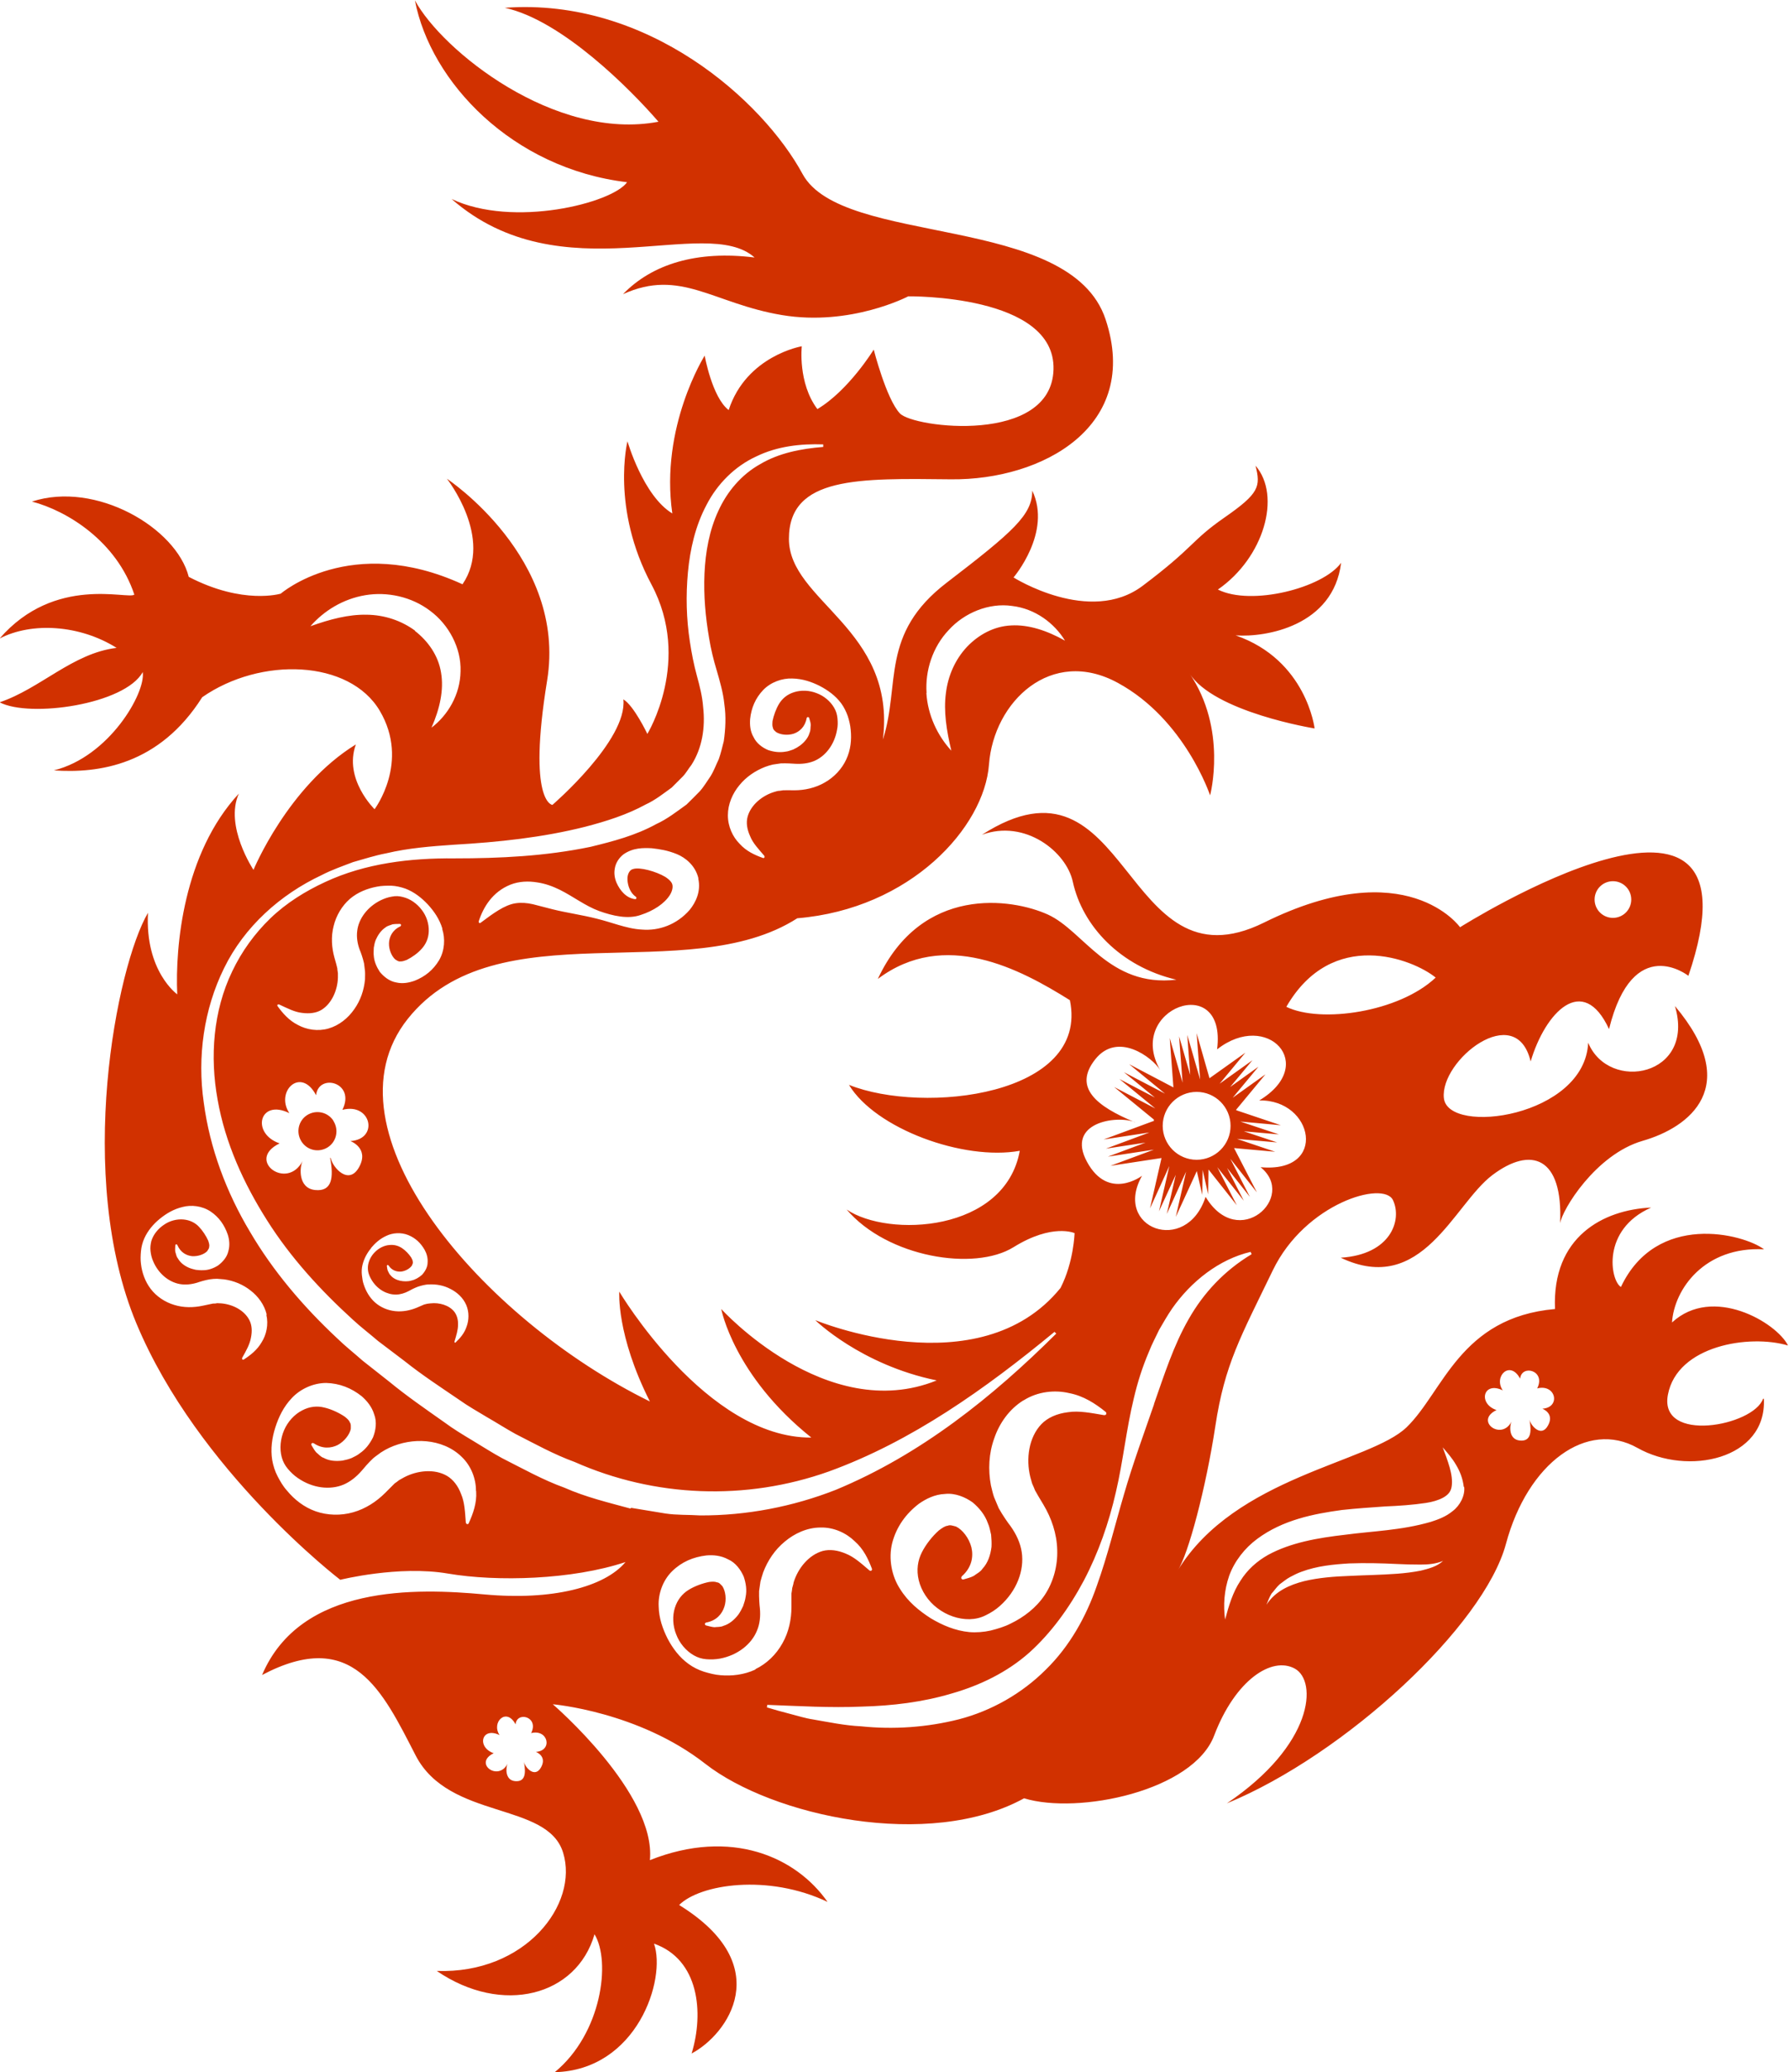<?xml version="1.0" encoding="UTF-8"?>
<svg id="Layer_1" data-name="Layer 1" xmlns="http://www.w3.org/2000/svg" viewBox="0 0 91.75 106.22">
  <defs>
    <style>
      .cls-1 {
        fill: #d13100;
        stroke-width: 0px;
      }
    </style>
  </defs>
  <path class="cls-1" d="M17.1,57.46c.29.46.16,1.06-.29,1.35-.46.29-1.06.16-1.35-.3-.29-.46-.16-1.06.29-1.35.46-.29,1.06-.16,1.35.29ZM90.46,71.7c.16,3.11-3.91,3.97-6.48,2.52-2.57-1.45-5.63.75-6.75,4.93-1.13,4.18-8.2,10.77-14.31,13.29,4.45-3,4.66-6.27,3.48-6.91-1.18-.64-3.05.59-4.13,3.43-1.07,2.84-6.97,4.07-9.75,3.22-4.88,2.68-12.92.91-16.35-1.77-3.43-2.68-7.82-3.05-7.82-3.05,0,0,5.31,4.56,4.98,7.99,4.18-1.66,7.5-.16,9.11,2.14-3.05-1.45-6.54-.91-7.61.16,5.04,3.11,2.47,6.65.64,7.61.64-2.09.38-4.82-1.93-5.63.64,1.82-.86,6.48-5.09,6.59,2.41-1.98,2.89-5.68,2.04-7.07-.91,3.16-4.72,4.18-8.09,1.88,4.56.16,7.29-3.43,6.48-6.06-.8-2.63-5.84-1.66-7.56-4.98-1.71-3.32-3.22-6.59-7.88-4.13,1.98-4.66,7.93-4.45,11.41-4.13,3.48.32,6.16-.38,7.23-1.66-2.73.91-6.59,1.02-9.11.59-2.52-.43-5.52.32-5.52.32,0,0-7.29-5.57-10.45-13.13-3.16-7.56-1.02-18.33.59-21.06-.16,3,1.5,4.18,1.5,4.18-.11-2.47.32-7.23,3.16-10.29-.75,1.66.75,3.91.75,3.91,0,0,1.77-4.29,5.25-6.43-.64,1.77.96,3.32.96,3.32,0,0,1.82-2.41.27-5.04-1.55-2.63-6.11-2.79-9.11-.7-2.2,3.48-5.31,3.91-7.61,3.75,2.84-.7,4.72-3.97,4.56-5.04-.91,1.66-5.79,2.36-7.34,1.55,2.09-.7,3.75-2.52,6-2.79-1.88-1.18-4.34-1.34-6-.48,2.84-3.27,6.59-1.98,6.91-2.25-.91-2.73-3.43-4.29-5.25-4.77,3.27-1.07,7.4,1.34,8.04,3.86,2.79,1.45,4.72.86,4.72.86,0,0,3.59-3.11,9.32-.48,1.61-2.36-.8-5.41-.8-5.41,0,0,6.16,4.07,5.14,10.34-1.02,6.27.27,6.38.27,6.38,0,0,3.86-3.32,3.64-5.41.54.32,1.23,1.77,1.23,1.77,0,0,2.3-3.75.21-7.66-2.09-3.91-1.23-7.34-1.23-7.34,0,0,.8,2.79,2.3,3.7-.64-4.45,1.66-8.09,1.66-8.09,0,0,.38,2.14,1.23,2.79.91-2.79,3.75-3.27,3.75-3.27,0,0-.21,1.88.8,3.22,1.61-.96,2.89-3.05,2.89-3.05,0,0,.64,2.52,1.34,3.27.7.75,7.77,1.61,7.88-2.25.11-3.86-7.45-3.75-7.45-3.75,0,0-2.95,1.55-6.48.96s-5.2-2.41-8.15-1.07c1.5-1.55,3.8-2.25,6.75-1.88-2.52-2.25-9.91,1.93-15.54-3,3.16,1.5,8.25.21,9-.86-5.89-.7-10.08-5.14-10.88-9.32,1.39,2.57,7.18,7.23,12.49,6.22-1.39-1.61-4.93-5.2-7.88-5.84,7.34-.54,13.24,4.77,15.27,8.52,2.04,3.75,13.72,1.98,15.54,7.45,1.82,5.47-3.22,8.25-7.93,8.2s-8.31-.16-8.31,3.05,5.52,4.61,4.82,10.29c.91-2.84-.16-5.41,3.27-8.04,3.43-2.63,4.39-3.48,4.39-4.72,1.02,2.14-.96,4.45-.96,4.45,0,0,3.91,2.47,6.62.43,2.71-2.04,2.44-2.28,4.21-3.51,1.77-1.23,1.85-1.58,1.58-2.65,1.34,1.55.43,4.72-1.93,6.35,1.71.86,5.39-.08,6.32-1.37-.4,3.24-3.86,3.83-5.41,3.72,3.64,1.26,4.05,4.77,4.05,4.77,0,0-5.17-.83-6.43-2.84,1.98,2.89,1.07,6.27,1.07,6.27,0,0-1.29-3.89-4.72-5.76-3.43-1.88-6.38.96-6.62,4.18-.24,3.22-4.02,7.4-9.83,7.88-5.65,3.62-15.43-.55-19.98,5.16-4.54,5.71,3.82,15.39,12.42,19.61-1.73-3.42-1.57-5.63-1.57-5.63,0,0,4.46,7.52,9.85,7.48-3.98-3.18-4.62-6.59-4.62-6.59,0,0,5.39,5.95,11.05,3.66-3.9-.8-6.23-3.09-6.23-3.09,0,0,8.4,3.5,12.58-1.65.68-1.33.72-2.81.72-2.81,0,0-1.13-.52-3.13.72-2.01,1.25-6.47.52-8.56-1.93,2.13,1.45,8.12,1.17,8.88-3.01-2.89.52-7.4-1.13-8.76-3.38,3.82,1.53,12.34.56,11.33-4.34-2.57-1.61-6.43-3.66-9.85-1.09,2.25-4.82,6.87-4.14,8.72-3.3,1.85.84,3.13,3.74,6.59,3.34-2.89-.68-4.82-2.77-5.31-5.02-.33-1.54-2.45-3.22-4.66-2.41,7.64-4.9,7.15,8.12,14.47,4.5,7.32-3.62,10.05.24,10.05.24,0,0,16-10.1,11.71,2.49,0,0-2.84-2.25-4.07,2.73-1.34-2.89-3.27-.86-4.02,1.66-.75-3.16-4.66-.05-4.45,1.88.21,1.93,7.23.96,7.4-2.84,1.07,2.57,5.52,1.71,4.45-1.88,3.48,4.13.75,6.22-1.66,6.91-2.41.7-4.13,3.54-4.23,4.23.16-3.43-1.5-3.97-3.48-2.47-1.98,1.5-3.59,6.22-7.77,4.23,2.57-.16,3.16-1.93,2.68-2.95-.48-1.02-4.5.16-6.16,3.59s-2.47,4.82-2.95,7.99c-.48,3.16-1.39,6.59-1.93,7.4,2.95-4.82,9.86-5.52,11.74-7.34,1.88-1.82,2.73-5.63,7.61-6.06-.16-3.7,2.47-5.09,4.93-5.2-2.57,1.13-2.09,3.75-1.55,4.07,1.82-3.86,6.27-2.73,7.34-1.93-3.05-.16-4.61,2.04-4.72,3.75,2.09-1.93,5.36,0,5.95,1.18-1.98-.59-5.68,0-6.16,2.52-.48,2.52,4.39,1.61,4.88.21ZM81.78,46.11c0,.52.42.94.94.94s.94-.42.94-.94-.42-.94-.94-.94-.94.42-.94.94ZM47.51,35.52c.07,1.14.57,2.19,1.28,2.96-.25-1.04-.4-2.02-.28-2.94.11-.92.49-1.75,1.08-2.38.59-.62,1.38-1.06,2.27-1.1.89-.05,1.83.26,2.76.78-.55-.9-1.53-1.64-2.72-1.78-1.18-.17-2.44.35-3.24,1.23-.83.87-1.22,2.09-1.14,3.23ZM27.24,88.84c.42-.84-.73-1.14-.8-.45-.46-.89-1.26-.11-.82.55-.92-.45-1.19.62-.3.93-1.06.51.23,1.47.71.54-.09.19-.14.84.38.89.53.05.57-.39.46-.99.06.29.56.86.88.28.32-.58-.27-.79-.27-.79.88-.05.64-1.19-.25-.96ZM65.97,51.61c1.77.86,5.79.27,7.66-1.5-1.18-.96-5.31-2.57-7.66,1.5ZM58.21,57.52c-.96-.37-3.56.02-2.46,2.04,1.1,2.02,2.82.71,2.82.71-1.52,2.69,2.27,4.11,3.26,1.08,1.68,2.8,4.71,0,2.82-1.52,3.49.32,2.71-3.49-.07-3.42,3.05-1.84.41-4.64-2.16-2.62.51-4.04-4.73-2.09-2.92,1.06-.39-.64-2.18-2-3.33-.55-1.15,1.45.07,2.41,2.02,3.22ZM52.49,71.78c-.73.45-1.24,1.18-1.5,1.95-.28.77-.32,1.61-.17,2.41.05.2.09.4.16.6.08.19.16.38.24.57.2.36.48.76.6.91.3.42.51.87.58,1.34.14.93-.25,1.99-1.12,2.76-.21.19-.46.35-.73.48-.26.13-.52.19-.82.2-.58.01-1.18-.2-1.66-.57-.48-.36-.82-.89-.95-1.42-.13-.54-.05-1.03.16-1.44.2-.4.54-.83.87-1.12.17-.13.32-.23.45-.24.13-.06.26,0,.43.04.33.16.67.59.79,1.07.11.47.02,1.02-.48,1.47h-.01s-.04.08-.03.11c.02.05.07.08.12.06.16-.05.35-.09.52-.18.14-.11.34-.2.45-.37.28-.3.41-.71.46-1.12.01-.2,0-.41-.02-.62-.05-.2-.08-.41-.17-.6-.14-.4-.42-.76-.78-1.06-.38-.27-.9-.49-1.42-.43-.52.02-.97.25-1.33.5-.68.52-1.15,1.18-1.37,2-.21.83-.02,1.73.4,2.37.41.66.98,1.12,1.57,1.5.6.36,1.26.64,1.98.71.36.03.75,0,1.1-.08.35-.09.7-.19,1.03-.36.66-.32,1.3-.8,1.74-1.46.44-.66.67-1.5.64-2.32-.02-.83-.3-1.63-.7-2.3-.24-.39-.32-.54-.44-.75-.04-.11-.09-.22-.14-.33-.04-.11-.06-.23-.1-.35-.23-.93-.08-2.03.57-2.71.32-.33.79-.54,1.36-.61.57-.09,1.19.04,1.85.15h.01s.07,0,.09-.03c.03-.04.03-.1-.02-.14-.52-.42-1.13-.82-1.87-.96-.72-.17-1.6-.09-2.33.37ZM19.04,63.97c-.21.25-.37.54-.45.87-.04.16-.05.35-.03.52.02.17.04.34.1.5.11.33.29.65.57.9.28.25.65.41,1.04.45.39.04.77-.04,1.11-.18.2-.09.27-.12.37-.16.05-.01.11-.03.16-.04.05-.01.11-.01.17-.02.45-.05.95.09,1.22.43.13.17.2.4.19.67,0,.27-.09.55-.18.85,0,.02,0,.04,0,.05.02.02.05.02.06,0,.23-.22.45-.47.56-.81.12-.32.14-.74-.02-1.11-.16-.37-.47-.65-.81-.82-.34-.18-.72-.25-1.11-.23-.1,0-.19.02-.29.04-.09.02-.19.05-.28.08-.18.07-.38.17-.46.22-.21.11-.44.18-.66.18-.44,0-.91-.24-1.21-.7-.07-.11-.14-.24-.18-.37-.04-.13-.05-.25-.04-.39.03-.27.17-.54.37-.73.2-.2.47-.33.72-.35.26-.03.48.04.66.16.18.12.35.3.47.48.05.09.08.16.08.22.02.07-.02.12-.05.2-.1.14-.31.27-.54.3-.22.02-.48-.05-.65-.31h0s-.03-.03-.05-.03c-.02,0-.04.03-.04.05.01.08.02.17.05.25.04.07.07.17.14.23.12.15.31.24.49.28.09.02.19.03.29.03.1,0,.19-.01.29-.04.19-.04.38-.15.54-.29.15-.16.29-.39.29-.63.02-.24-.05-.47-.15-.65-.2-.35-.47-.61-.84-.76-.37-.15-.8-.12-1.13.04-.33.15-.58.38-.79.63ZM16.96,59.36c.1.49.93,1.43,1.46.46.53-.97-.45-1.33-.45-1.33,1.48-.09,1.07-1.99-.41-1.6.7-1.41-1.22-1.9-1.35-.75-.78-1.49-2.11-.19-1.37.92-1.54-.76-1.98,1.04-.5,1.55-1.76.85.38,2.45,1.18.9-.16.32-.24,1.4.64,1.49s.96-.65.77-1.65ZM22.69,47.61c-.15-.5-.43-.9-.75-1.25-.32-.34-.7-.64-1.15-.81-.23-.08-.48-.14-.73-.15-.24,0-.49,0-.73.05-.48.09-.98.28-1.39.63-.4.35-.7.85-.83,1.39-.14.54-.1,1.11.04,1.61.09.3.11.4.15.56,0,.08.02.16.03.24,0,.08,0,.16,0,.24-.02.64-.32,1.33-.85,1.65-.27.16-.61.2-.99.15-.38-.04-.76-.24-1.17-.43h0s-.05-.01-.07,0c-.03.02-.04.06-.01.09.26.36.58.73,1.04.96.44.24,1.02.34,1.57.18.55-.16,1.01-.54,1.32-.99.32-.45.5-.98.55-1.53,0-.14.01-.28,0-.41-.02-.14-.03-.28-.05-.41-.06-.27-.17-.58-.22-.69-.12-.32-.17-.65-.13-.97.07-.62.52-1.24,1.22-1.58.17-.08.36-.15.56-.18.19-.04.37-.03.56.02.38.09.73.34.97.66.25.32.37.72.36,1.09-.01.37-.15.67-.36.9-.2.23-.5.44-.76.57-.13.05-.25.09-.33.08-.1.02-.17-.04-.27-.1-.18-.16-.33-.5-.32-.83.01-.32.17-.67.57-.86h.01s.04-.04.04-.07c0-.04-.03-.06-.07-.06-.11,0-.24,0-.37.02-.11.05-.26.07-.36.16-.23.15-.39.39-.5.64-.05.13-.08.26-.1.4,0,.14-.02.28,0,.42.02.28.14.56.31.82.2.24.49.48.84.54.34.08.67.01.95-.09.53-.21.95-.55,1.25-1.05.29-.5.32-1.11.16-1.6ZM35.82,45.03c-.15-.66-.67-1.07-1.11-1.25-.47-.19-.85-.25-1.29-.3-.43-.02-.95-.03-1.44.31-.24.18-.41.46-.45.73-.05.27,0,.52.09.73.18.41.51.79.95.84.02,0,.05,0,.06-.03.02-.03.01-.07-.02-.09h0c-.29-.2-.41-.56-.43-.86-.02-.32.13-.53.28-.56.34-.12,1.19.12,1.66.4.23.15.34.29.36.39.03.1.02.3-.12.53-.28.45-.85.82-1.5,1.03-.65.23-1.43.05-2.13-.2-.71-.26-1.32-.74-2.02-1.09-.35-.17-.74-.32-1.17-.38-.43-.07-.92-.06-1.37.12-.91.37-1.38,1.14-1.62,1.88,0,.02,0,.04.01.06.02.03.06.04.09.01.63-.47,1.23-.92,1.8-1,.28-.04.57-.02.88.05l1.01.26c.72.18,1.52.29,2.26.48.37.09.74.21,1.11.32.38.11.79.22,1.22.24.86.07,1.78-.25,2.44-1.01.31-.38.59-.95.44-1.61ZM39.14,35.37c-.4.42-.61.92-.67,1.49-.02.29,0,.63.18.93.15.32.46.54.75.66.3.1.6.13.88.08.14-.01.27-.07.4-.11.13-.06.25-.13.36-.21.22-.17.41-.39.48-.65.06-.12.04-.27.06-.39,0-.13-.05-.25-.08-.36,0-.03-.04-.06-.08-.05-.03,0-.04.03-.05.05h0c-.08.45-.37.7-.67.8-.32.1-.68.05-.89-.08-.09-.08-.16-.13-.17-.23-.04-.08-.03-.2-.02-.34.06-.29.18-.63.34-.89.16-.26.41-.48.77-.59.35-.11.77-.1,1.15.05.38.14.71.42.9.75.1.17.15.34.17.54.02.2.02.4-.02.58-.13.77-.6,1.37-1.18,1.61-.29.12-.63.16-.97.14-.13-.01-.46-.03-.73-.02-.14.02-.28.04-.41.06-.13.03-.27.07-.4.12-.51.2-.97.51-1.32.94-.35.42-.59.97-.59,1.54,0,.58.25,1.11.6,1.46.34.38.78.58,1.2.73.03.01.07,0,.08-.04,0-.02,0-.05-.01-.07-.29-.34-.59-.65-.73-1.01-.16-.35-.21-.69-.13-.99.16-.6.74-1.08,1.35-1.27.08-.02.15-.05.23-.06.08,0,.16-.02.24-.03.16,0,.27-.01.58,0,.52,0,1.08-.12,1.56-.4.48-.27.88-.7,1.1-1.18.23-.49.28-1.02.23-1.51-.02-.25-.08-.49-.15-.71-.08-.23-.2-.47-.34-.66-.29-.39-.68-.67-1.1-.89-.42-.21-.88-.37-1.41-.38-.51-.02-1.1.18-1.5.6ZM21.28,32.34c.67.52,1.2,1.26,1.34,2.14.15.88-.06,1.84-.49,2.82.84-.64,1.47-1.69,1.49-2.89.04-1.19-.6-2.39-1.56-3.1-.96-.73-2.21-.99-3.33-.8-1.13.19-2.11.79-2.81,1.59,1.01-.36,1.96-.61,2.89-.59.92.01,1.79.31,2.48.82ZM13.68,67.39c-.12-.51-.44-.94-.83-1.24-.39-.31-.86-.5-1.35-.57-.12-.01-.25-.02-.37-.03-.13,0-.25.01-.38.03-.24.04-.53.13-.64.17-.3.09-.6.12-.89.07-.56-.1-1.1-.53-1.37-1.18-.07-.16-.11-.33-.13-.51-.02-.18,0-.34.04-.51.1-.34.35-.64.65-.84.3-.21.67-.3,1-.27.33.03.6.17.79.37.19.2.37.47.48.72.04.12.07.23.05.3,0,.09-.05.15-.11.24-.16.16-.47.27-.77.25-.29-.03-.59-.19-.75-.56h0s-.03-.05-.05-.05c-.03,0-.06.03-.06.06,0,.1-.02.22,0,.33.04.1.05.24.13.33.12.22.33.38.56.48.11.05.24.08.36.11.12.01.25.03.38.02.26,0,.52-.09.76-.24.23-.17.46-.42.53-.73.09-.31.05-.61-.03-.86-.17-.49-.45-.89-.88-1.18-.44-.29-.99-.35-1.44-.23-.46.11-.84.34-1.17.61-.33.27-.61.6-.79,1-.09.2-.15.43-.17.65-.02.22-.03.44,0,.66.05.44.21.9.5,1.28.29.38.73.68,1.21.82.48.15.99.14,1.46.04.27-.06.37-.08.52-.11.07,0,.14,0,.21-.02.07,0,.15.01.22.01.58.05,1.18.35,1.44.86.13.25.15.56.08.9-.06.34-.25.68-.45,1.03,0,.02-.01.05,0,.07.02.03.05.04.08.02.34-.22.69-.49.92-.89.24-.38.36-.9.24-1.41ZM24.41,76.4c0-.59-.24-1.26-.74-1.73-.49-.48-1.15-.73-1.8-.79-.65-.06-1.31.06-1.9.33-.15.07-.29.15-.43.24-.13.1-.27.19-.4.3-.24.22-.49.52-.59.64-.27.31-.58.56-.93.71-.69.29-1.59.19-2.35-.34-.19-.13-.36-.29-.51-.47-.15-.18-.25-.37-.31-.59-.12-.44-.07-.95.12-1.39.19-.44.53-.81.92-1.01.39-.21.79-.24,1.14-.15.35.08.74.26,1.04.46.13.1.24.2.27.3.07.09.05.2.05.34-.06.28-.32.63-.67.82-.34.17-.79.21-1.23-.09h-.01s-.06-.03-.08,0c-.04.02-.05.07-.02.11.07.11.14.25.24.36.12.09.22.23.38.28.29.16.63.18.96.14.16-.03.32-.07.47-.13.14-.07.3-.14.43-.25.28-.19.5-.47.67-.81.14-.35.21-.79.06-1.18-.12-.4-.38-.7-.64-.93-.53-.42-1.13-.66-1.82-.68-.68,0-1.34.32-1.76.77-.43.45-.68.98-.85,1.51-.17.53-.25,1.1-.16,1.67.05.28.14.58.28.84.13.25.28.51.48.73.37.45.87.85,1.47,1.06.6.21,1.29.23,1.92.05.64-.18,1.2-.55,1.64-.99.26-.26.35-.35.49-.49.08-.05.15-.11.23-.17.08-.05.17-.09.25-.14.68-.36,1.56-.45,2.2-.08.32.19.57.51.73.94.18.42.2.93.24,1.46h0s.02.06.05.07c.04.02.09,0,.1-.04.22-.49.42-1.03.38-1.63ZM32.36,77.29l1.76.29c.59.09,1.19.06,1.79.1,2.38.01,4.76-.45,6.95-1.31,4.37-1.81,8.05-4.77,11.31-8.01l-.09-.09c-3.54,2.92-7.33,5.62-11.58,7.16-4.25,1.51-8.92,1.33-13.03-.49-1.05-.38-2.04-.93-3.04-1.44-.49-.27-.97-.58-1.46-.86-.48-.29-.98-.57-1.44-.9-.94-.64-1.89-1.26-2.78-1.97l-1.36-1.03c-.43-.37-.88-.71-1.29-1.09-1.66-1.51-3.2-3.19-4.4-5.09-1.2-1.89-2.15-3.97-2.54-6.19-.4-2.2-.23-4.55.75-6.58.48-1.01,1.15-1.94,1.96-2.72.81-.78,1.79-1.39,2.81-1.86,2.06-.96,4.37-1.23,6.63-1.21,2.32,0,4.65-.11,6.97-.59,1.15-.28,2.31-.58,3.38-1.17.55-.25,1.05-.64,1.55-1,.23-.22.45-.45.67-.67.21-.23.38-.52.56-.78.17-.27.28-.58.42-.87.11-.3.18-.62.26-.93.09-.63.12-1.27.03-1.88-.06-.62-.24-1.21-.4-1.77-.16-.52-.29-1.07-.38-1.61-.19-1.1-.29-2.22-.24-3.33.05-1.11.25-2.22.71-3.21.45-.99,1.18-1.86,2.15-2.4.96-.57,2.1-.79,3.23-.88v-.13c-1.15-.04-2.36.09-3.44.62-1.09.5-2,1.41-2.55,2.49-.57,1.07-.84,2.27-.95,3.45-.11,1.19-.08,2.38.1,3.55.09.59.2,1.17.36,1.75.15.55.28,1.06.32,1.6.12,1.06-.05,2.11-.6,2.97-.16.2-.28.43-.46.61l-.55.55c-.43.31-.84.64-1.34.87-.95.52-2.02.86-3.1,1.14-2.18.55-4.45.79-6.73.92-1.16.08-2.33.17-3.47.44-.58.11-1.13.29-1.7.45-.55.21-1.1.4-1.62.67-2.11.99-3.96,2.64-5,4.77-1.04,2.11-1.38,4.55-1.04,6.89.31,2.34,1.16,4.6,2.37,6.62,1.19,2.03,2.74,3.84,4.46,5.45.42.41.88.77,1.32,1.16l1.37,1.08c.9.74,1.86,1.4,2.81,2.07.47.35.97.65,1.47.95.5.3.99.62,1.51.9,1.05.53,2.08,1.11,3.19,1.51,1.08.48,2.25.76,3.39,1.07ZM38.74,85.56c.57-.27,1.07-.75,1.39-1.33.33-.58.46-1.24.46-1.86,0-.37,0-.5,0-.69.02-.09.03-.19.04-.28.02-.09.06-.18.07-.28.22-.73.78-1.42,1.5-1.62.36-.09.76-.04,1.18.14.43.17.8.51,1.21.86h0s.05.03.08.02c.04-.02.06-.06.05-.1-.19-.5-.43-1.02-.89-1.42-.42-.41-1.06-.72-1.75-.7-.68,0-1.33.3-1.83.72-.51.42-.88.97-1.11,1.58-.05.16-.1.31-.14.47-.02.16-.05.33-.07.49-.01.32.02.72.04.87.04.41,0,.81-.15,1.16-.28.69-.99,1.26-1.9,1.43-.22.04-.46.05-.7.03-.23-.02-.43-.08-.64-.2-.4-.23-.73-.62-.9-1.07-.18-.44-.2-.95-.07-1.36.13-.42.39-.73.7-.92.3-.19.71-.34,1.06-.41.17-.02.31-.02.4.02.12.01.18.1.28.2.16.25.22.68.1,1.05-.12.37-.4.71-.93.81h-.01s-.05.03-.06.06c0,.04.02.08.06.09.13.03.28.08.43.09.14-.02.32,0,.46-.07.31-.09.57-.32.77-.58.09-.13.17-.28.24-.43.05-.16.11-.31.13-.48.07-.33.02-.69-.1-1.04-.15-.34-.41-.71-.8-.88-.37-.2-.77-.23-1.11-.2-.68.08-1.27.33-1.76.81-.49.48-.72,1.18-.69,1.79.01.62.21,1.17.46,1.67.26.49.6.95,1.07,1.29.23.17.51.31.79.4.27.08.56.16.85.18.58.05,1.21-.02,1.79-.29ZM59.18,71.98c.53-1.51,1.01-3.02,1.78-4.36.76-1.34,1.83-2.49,3.23-3.33l-.05-.12c-1.62.38-3.06,1.52-4.03,2.91-.24.35-.45.72-.66,1.08-.18.38-.38.75-.53,1.14-.33.77-.58,1.56-.77,2.37-.39,1.6-.55,3.23-.92,4.81-.36,1.58-.9,3.12-1.64,4.53-.75,1.41-1.68,2.69-2.8,3.7-1.14,1.01-2.52,1.68-3.99,2.1-1.47.44-3.04.63-4.62.67-1.59.07-3.2-.03-4.83-.09l-.02.13c.39.12.79.23,1.18.33.4.1.79.23,1.2.29.81.14,1.62.31,2.45.35,1.65.17,3.36.06,5.02-.36,1.66-.43,3.23-1.32,4.45-2.54,1.24-1.21,2.08-2.74,2.62-4.3.56-1.56.94-3.15,1.4-4.71.45-1.56,1.02-3.1,1.54-4.61ZM74.01,80.01c-.38.16-.77.19-1.17.19-.4,0-.8-.01-1.2-.03-.8-.04-1.62-.06-2.44-.03-.82.05-1.66.13-2.46.43-.2.07-.39.17-.58.27-.19.1-.36.25-.53.37-.16.14-.28.33-.42.48-.11.18-.18.38-.26.57.45-.7,1.19-1.02,1.93-1.21.75-.18,1.54-.24,2.34-.27.8-.04,1.61-.05,2.42-.11.41-.03.82-.08,1.23-.16.4-.1.83-.21,1.14-.5ZM75.07,76.22c-.05-.44-.2-.81-.4-1.14-.19-.33-.44-.61-.68-.89.25.68.55,1.41.46,2-.04.29-.21.45-.44.58-.24.13-.55.22-.88.27-.66.1-1.38.15-2.1.18-.72.05-1.46.1-2.2.18-1.47.2-3.04.51-4.35,1.48-.65.48-1.17,1.15-1.44,1.89-.26.75-.31,1.52-.21,2.25.19-.72.4-1.41.78-1.98.36-.58.86-1.02,1.43-1.34,1.16-.63,2.55-.87,3.95-1.03,1.42-.19,2.87-.22,4.39-.66.37-.12.77-.26,1.13-.56.36-.27.64-.79.58-1.24ZM78.84,71.16c.45-.91-.8-1.24-.88-.49-.51-.97-1.38-.12-.89.6-1-.49-1.29.68-.32,1.01-1.15.55.25,1.6.77.59-.1.21-.16.91.42.97.57.06.62-.43.5-1.07.07.32.61.93.95.3.35-.63-.29-.86-.29-.86.96-.06.7-1.29-.27-1.04ZM59.17,57.48s0-.06.01-.09l-2.04-1.67,2.11,1.1-1.84-1.51,1.82.95-1.59-1.3,2.11,1.1-1.84-1.51,2.27,1.19-.19-2.53.66,2.29-.18-2.38.57,1.98-.15-2.05.66,2.29-.18-2.38.66,2.31,1.84-1.31-1.32,1.59,1.68-1.2-1.14,1.37,1.45-1.04-1.32,1.59,1.68-1.2-1.5,1.81s0,.02,0,.03l2.29.77-2.08-.19,1.98.66-1.8-.16,1.71.57-2.06-.18h0l1.96.66-2.11-.19,1.17,2.27-1.36-1.72,1,1.95-1.17-1.48.86,1.68-1.36-1.72,1,1.95-1.45-1.83-.02,1.27-.28-1.25-.02,1.28-.28-1.22-1.08,2.35.53-2.32-.99,2.17.46-2.01-.86,1.87.53-2.32-.99,2.17.59-2.58-2.62.4,2.23-.83-2.36.36,1.93-.72-2.03.31,2.23-.83-2.35.36,2.54-.94ZM59.63,57.71c0,.96.78,1.74,1.74,1.74s1.74-.78,1.74-1.74-.78-1.74-1.74-1.74-1.74.78-1.74,1.74Z"/>
</svg>